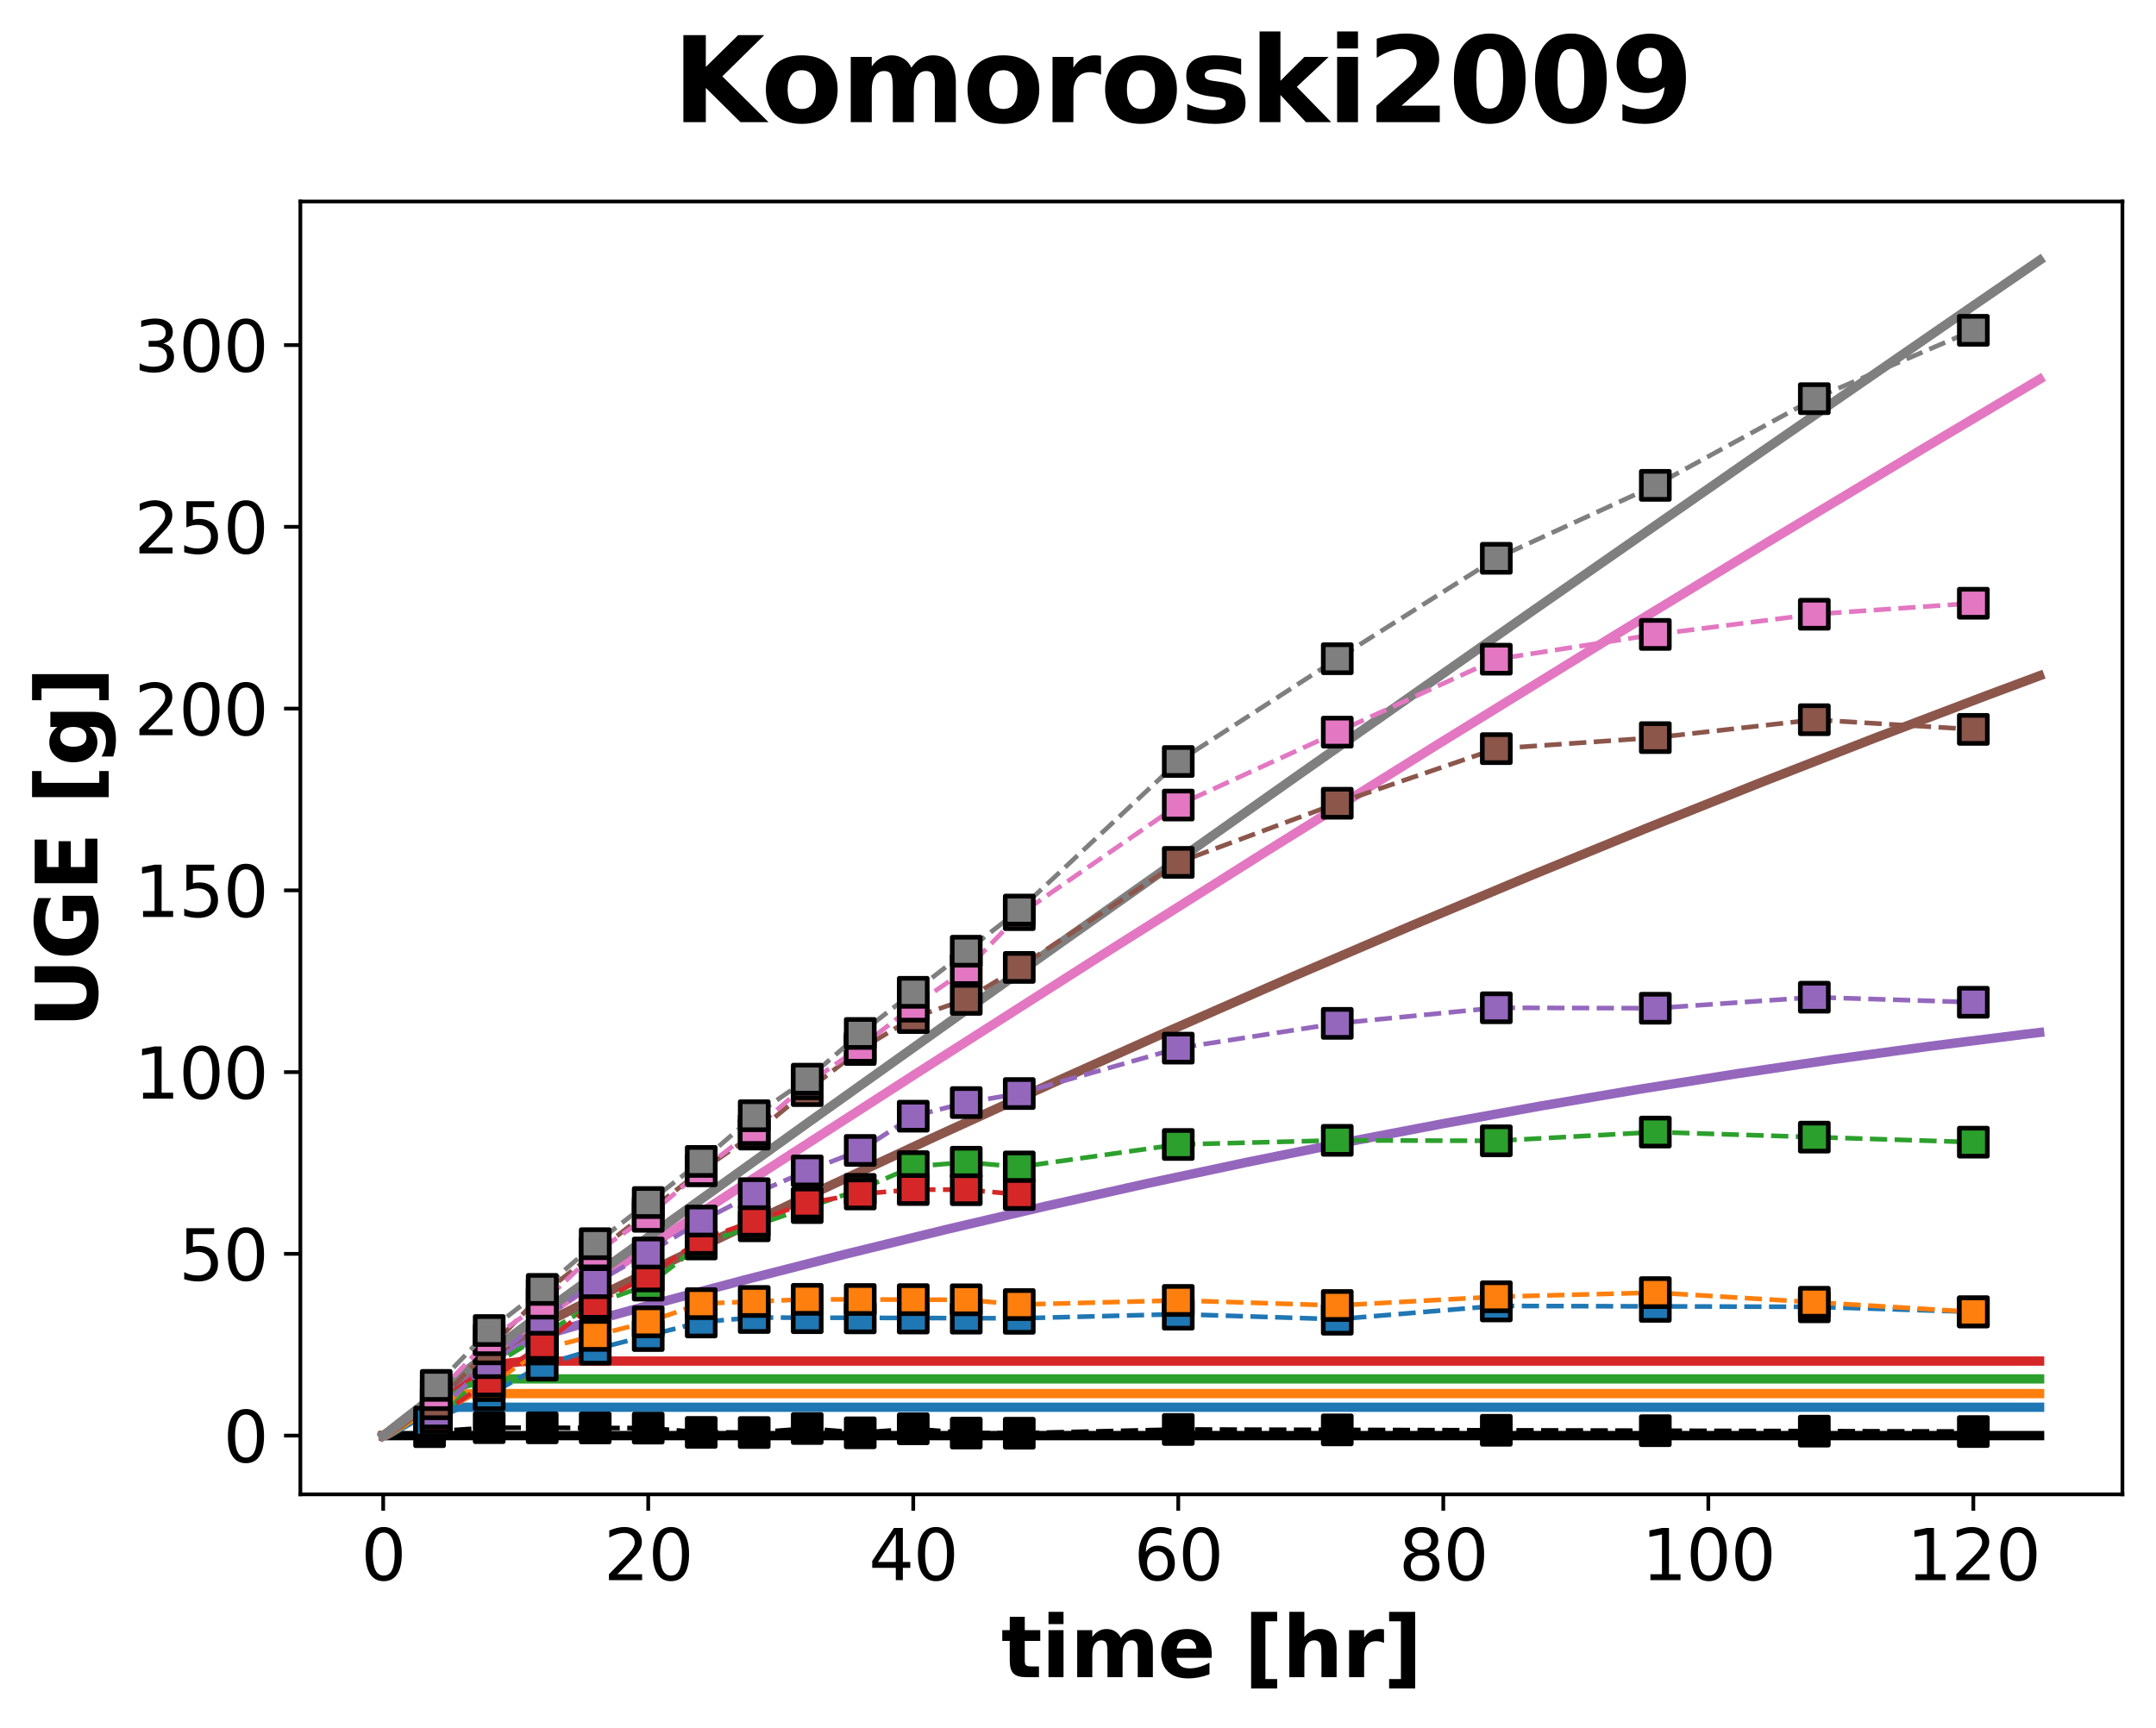 <?xml version="1.0" encoding="utf-8" standalone="no"?>
<!DOCTYPE svg PUBLIC "-//W3C//DTD SVG 1.1//EN"
  "http://www.w3.org/Graphics/SVG/1.1/DTD/svg11.dtd">
<svg xmlns:xlink="http://www.w3.org/1999/xlink" width="462.192pt" height="370.538pt" viewBox="0 0 462.192 370.538" xmlns="http://www.w3.org/2000/svg" version="1.1">
 <defs>
  <style type="text/css">*{stroke-linejoin: round; stroke-linecap: butt}</style>
 </defs>
 <g id="figure_1">
  <g id="patch_1">
   <path d="M 0 370.538 
L 462.192 370.538 
L 462.192 0 
L 0 0 
z
" style="fill: #ffffff"/>
  </g>
  <g id="axes_1">
   <g id="patch_2">
    <path d="M 64.392 320.4 
L 454.993 320.4 
L 454.993 43.2 
L 64.392 43.2 
z
" style="fill: #ffffff"/>
   </g>
   <g id="matplotlib.axis_1">
    <g id="xtick_1">
     <g id="line2d_1">
      <defs>
       <path id="m29e909ff46" d="M 0 0 
L 0 3.5 
" style="stroke: #000000; stroke-width: 0.8"/>
      </defs>
      <g>
       <use xlink:href="#m29e909ff46" x="82.147" y="320.4" style="stroke: #000000; stroke-width: 0.8"/>
      </g>
     </g>
     <g id="text_1">
      <!-- 0 -->
      <g transform="translate(77.375 338.798) scale(0.15 -0.15)">
       <defs>
        <path id="DejaVuSans-30" d="M 2034 4250 
Q 1547 4250 1301 3770 
Q 1056 3291 1056 2328 
Q 1056 1369 1301 889 
Q 1547 409 2034 409 
Q 2525 409 2770 889 
Q 3016 1369 3016 2328 
Q 3016 3291 2770 3770 
Q 2525 4250 2034 4250 
z
M 2034 4750 
Q 2819 4750 3233 4129 
Q 3647 3509 3647 2328 
Q 3647 1150 3233 529 
Q 2819 -91 2034 -91 
Q 1250 -91 836 529 
Q 422 1150 422 2328 
Q 422 3509 836 4129 
Q 1250 4750 2034 4750 
z
" transform="scale(0.016)"/>
       </defs>
       <use xlink:href="#DejaVuSans-30"/>
      </g>
     </g>
    </g>
    <g id="xtick_2">
     <g id="line2d_2">
      <g>
       <use xlink:href="#m29e909ff46" x="138.962" y="320.4" style="stroke: #000000; stroke-width: 0.8"/>
      </g>
     </g>
     <g id="text_2">
      <!-- 20 -->
      <g transform="translate(129.418 338.798) scale(0.15 -0.15)">
       <defs>
        <path id="DejaVuSans-32" d="M 1228 531 
L 3431 531 
L 3431 0 
L 469 0 
L 469 531 
Q 828 903 1448 1529 
Q 2069 2156 2228 2338 
Q 2531 2678 2651 2914 
Q 2772 3150 2772 3378 
Q 2772 3750 2511 3984 
Q 2250 4219 1831 4219 
Q 1534 4219 1204 4116 
Q 875 4013 500 3803 
L 500 4441 
Q 881 4594 1212 4672 
Q 1544 4750 1819 4750 
Q 2544 4750 2975 4387 
Q 3406 4025 3406 3419 
Q 3406 3131 3298 2873 
Q 3191 2616 2906 2266 
Q 2828 2175 2409 1742 
Q 1991 1309 1228 531 
z
" transform="scale(0.016)"/>
       </defs>
       <use xlink:href="#DejaVuSans-32"/>
       <use xlink:href="#DejaVuSans-30" x="63.623"/>
      </g>
     </g>
    </g>
    <g id="xtick_3">
     <g id="line2d_3">
      <g>
       <use xlink:href="#m29e909ff46" x="195.776" y="320.4" style="stroke: #000000; stroke-width: 0.8"/>
      </g>
     </g>
     <g id="text_3">
      <!-- 40 -->
      <g transform="translate(186.232 338.798) scale(0.15 -0.15)">
       <defs>
        <path id="DejaVuSans-34" d="M 2419 4116 
L 825 1625 
L 2419 1625 
L 2419 4116 
z
M 2253 4666 
L 3047 4666 
L 3047 1625 
L 3713 1625 
L 3713 1100 
L 3047 1100 
L 3047 0 
L 2419 0 
L 2419 1100 
L 313 1100 
L 313 1709 
L 2253 4666 
z
" transform="scale(0.016)"/>
       </defs>
       <use xlink:href="#DejaVuSans-34"/>
       <use xlink:href="#DejaVuSans-30" x="63.623"/>
      </g>
     </g>
    </g>
    <g id="xtick_4">
     <g id="line2d_4">
      <g>
       <use xlink:href="#m29e909ff46" x="252.591" y="320.4" style="stroke: #000000; stroke-width: 0.8"/>
      </g>
     </g>
     <g id="text_4">
      <!-- 60 -->
      <g transform="translate(243.047 338.798) scale(0.15 -0.15)">
       <defs>
        <path id="DejaVuSans-36" d="M 2113 2584 
Q 1688 2584 1439 2293 
Q 1191 2003 1191 1497 
Q 1191 994 1439 701 
Q 1688 409 2113 409 
Q 2538 409 2786 701 
Q 3034 994 3034 1497 
Q 3034 2003 2786 2293 
Q 2538 2584 2113 2584 
z
M 3366 4563 
L 3366 3988 
Q 3128 4100 2886 4159 
Q 2644 4219 2406 4219 
Q 1781 4219 1451 3797 
Q 1122 3375 1075 2522 
Q 1259 2794 1537 2939 
Q 1816 3084 2150 3084 
Q 2853 3084 3261 2657 
Q 3669 2231 3669 1497 
Q 3669 778 3244 343 
Q 2819 -91 2113 -91 
Q 1303 -91 875 529 
Q 447 1150 447 2328 
Q 447 3434 972 4092 
Q 1497 4750 2381 4750 
Q 2619 4750 2861 4703 
Q 3103 4656 3366 4563 
z
" transform="scale(0.016)"/>
       </defs>
       <use xlink:href="#DejaVuSans-36"/>
       <use xlink:href="#DejaVuSans-30" x="63.623"/>
      </g>
     </g>
    </g>
    <g id="xtick_5">
     <g id="line2d_5">
      <g>
       <use xlink:href="#m29e909ff46" x="309.405" y="320.4" style="stroke: #000000; stroke-width: 0.8"/>
      </g>
     </g>
     <g id="text_5">
      <!-- 80 -->
      <g transform="translate(299.861 338.798) scale(0.15 -0.15)">
       <defs>
        <path id="DejaVuSans-38" d="M 2034 2216 
Q 1584 2216 1326 1975 
Q 1069 1734 1069 1313 
Q 1069 891 1326 650 
Q 1584 409 2034 409 
Q 2484 409 2743 651 
Q 3003 894 3003 1313 
Q 3003 1734 2745 1975 
Q 2488 2216 2034 2216 
z
M 1403 2484 
Q 997 2584 770 2862 
Q 544 3141 544 3541 
Q 544 4100 942 4425 
Q 1341 4750 2034 4750 
Q 2731 4750 3128 4425 
Q 3525 4100 3525 3541 
Q 3525 3141 3298 2862 
Q 3072 2584 2669 2484 
Q 3125 2378 3379 2068 
Q 3634 1759 3634 1313 
Q 3634 634 3220 271 
Q 2806 -91 2034 -91 
Q 1263 -91 848 271 
Q 434 634 434 1313 
Q 434 1759 690 2068 
Q 947 2378 1403 2484 
z
M 1172 3481 
Q 1172 3119 1398 2916 
Q 1625 2713 2034 2713 
Q 2441 2713 2670 2916 
Q 2900 3119 2900 3481 
Q 2900 3844 2670 4047 
Q 2441 4250 2034 4250 
Q 1625 4250 1398 4047 
Q 1172 3844 1172 3481 
z
" transform="scale(0.016)"/>
       </defs>
       <use xlink:href="#DejaVuSans-38"/>
       <use xlink:href="#DejaVuSans-30" x="63.623"/>
      </g>
     </g>
    </g>
    <g id="xtick_6">
     <g id="line2d_6">
      <g>
       <use xlink:href="#m29e909ff46" x="366.22" y="320.4" style="stroke: #000000; stroke-width: 0.8"/>
      </g>
     </g>
     <g id="text_6">
      <!-- 100 -->
      <g transform="translate(351.904 338.798) scale(0.15 -0.15)">
       <defs>
        <path id="DejaVuSans-31" d="M 794 531 
L 1825 531 
L 1825 4091 
L 703 3866 
L 703 4441 
L 1819 4666 
L 2450 4666 
L 2450 531 
L 3481 531 
L 3481 0 
L 794 0 
L 794 531 
z
" transform="scale(0.016)"/>
       </defs>
       <use xlink:href="#DejaVuSans-31"/>
       <use xlink:href="#DejaVuSans-30" x="63.623"/>
       <use xlink:href="#DejaVuSans-30" x="127.246"/>
      </g>
     </g>
    </g>
    <g id="xtick_7">
     <g id="line2d_7">
      <g>
       <use xlink:href="#m29e909ff46" x="423.034" y="320.4" style="stroke: #000000; stroke-width: 0.8"/>
      </g>
     </g>
     <g id="text_7">
      <!-- 120 -->
      <g transform="translate(408.719 338.798) scale(0.15 -0.15)">
       <use xlink:href="#DejaVuSans-31"/>
       <use xlink:href="#DejaVuSans-32" x="63.623"/>
       <use xlink:href="#DejaVuSans-30" x="127.246"/>
      </g>
     </g>
    </g>
    <g id="text_8">
     <!-- time [hr] -->
     <g transform="translate(214.618 359.594) scale(0.18 -0.18)">
      <defs>
       <path id="DejaVuSans-Bold-74" d="M 1759 4494 
L 1759 3500 
L 2913 3500 
L 2913 2700 
L 1759 2700 
L 1759 1216 
Q 1759 972 1856 886 
Q 1953 800 2241 800 
L 2816 800 
L 2816 0 
L 1856 0 
Q 1194 0 917 276 
Q 641 553 641 1216 
L 641 2700 
L 84 2700 
L 84 3500 
L 641 3500 
L 641 4494 
L 1759 4494 
z
" transform="scale(0.016)"/>
       <path id="DejaVuSans-Bold-69" d="M 538 3500 
L 1656 3500 
L 1656 0 
L 538 0 
L 538 3500 
z
M 538 4863 
L 1656 4863 
L 1656 3950 
L 538 3950 
L 538 4863 
z
" transform="scale(0.016)"/>
       <path id="DejaVuSans-Bold-6d" d="M 3781 2919 
Q 3994 3244 4286 3414 
Q 4578 3584 4928 3584 
Q 5531 3584 5847 3212 
Q 6163 2841 6163 2131 
L 6163 0 
L 5038 0 
L 5038 1825 
Q 5041 1866 5042 1909 
Q 5044 1953 5044 2034 
Q 5044 2406 4934 2573 
Q 4825 2741 4581 2741 
Q 4263 2741 4089 2478 
Q 3916 2216 3909 1719 
L 3909 0 
L 2784 0 
L 2784 1825 
Q 2784 2406 2684 2573 
Q 2584 2741 2328 2741 
Q 2006 2741 1831 2477 
Q 1656 2213 1656 1722 
L 1656 0 
L 531 0 
L 531 3500 
L 1656 3500 
L 1656 2988 
Q 1863 3284 2130 3434 
Q 2397 3584 2719 3584 
Q 3081 3584 3359 3409 
Q 3638 3234 3781 2919 
z
" transform="scale(0.016)"/>
       <path id="DejaVuSans-Bold-65" d="M 4031 1759 
L 4031 1441 
L 1416 1441 
Q 1456 1047 1700 850 
Q 1944 653 2381 653 
Q 2734 653 3104 758 
Q 3475 863 3866 1075 
L 3866 213 
Q 3469 63 3072 -14 
Q 2675 -91 2278 -91 
Q 1328 -91 801 392 
Q 275 875 275 1747 
Q 275 2603 792 3093 
Q 1309 3584 2216 3584 
Q 3041 3584 3536 3087 
Q 4031 2591 4031 1759 
z
M 2881 2131 
Q 2881 2450 2695 2645 
Q 2509 2841 2209 2841 
Q 1884 2841 1681 2658 
Q 1478 2475 1428 2131 
L 2881 2131 
z
" transform="scale(0.016)"/>
       <path id="DejaVuSans-Bold-20" transform="scale(0.016)"/>
       <path id="DejaVuSans-Bold-5b" d="M 550 4863 
L 2491 4863 
L 2491 4159 
L 1613 4159 
L 1613 -141 
L 2491 -141 
L 2491 -844 
L 550 -844 
L 550 4863 
z
" transform="scale(0.016)"/>
       <path id="DejaVuSans-Bold-68" d="M 4056 2131 
L 4056 0 
L 2931 0 
L 2931 347 
L 2931 1625 
Q 2931 2084 2911 2256 
Q 2891 2428 2841 2509 
Q 2775 2619 2662 2680 
Q 2550 2741 2406 2741 
Q 2056 2741 1856 2470 
Q 1656 2200 1656 1722 
L 1656 0 
L 538 0 
L 538 4863 
L 1656 4863 
L 1656 2988 
Q 1909 3294 2193 3439 
Q 2478 3584 2822 3584 
Q 3428 3584 3742 3212 
Q 4056 2841 4056 2131 
z
" transform="scale(0.016)"/>
       <path id="DejaVuSans-Bold-72" d="M 3138 2547 
Q 2991 2616 2845 2648 
Q 2700 2681 2553 2681 
Q 2122 2681 1889 2404 
Q 1656 2128 1656 1613 
L 1656 0 
L 538 0 
L 538 3500 
L 1656 3500 
L 1656 2925 
Q 1872 3269 2151 3426 
Q 2431 3584 2822 3584 
Q 2878 3584 2943 3579 
Q 3009 3575 3134 3559 
L 3138 2547 
z
" transform="scale(0.016)"/>
       <path id="DejaVuSans-Bold-5d" d="M 2375 -844 
L 434 -844 
L 434 -141 
L 1313 -141 
L 1313 4159 
L 434 4159 
L 434 4863 
L 2375 4863 
L 2375 -844 
z
" transform="scale(0.016)"/>
      </defs>
      <use xlink:href="#DejaVuSans-Bold-74"/>
      <use xlink:href="#DejaVuSans-Bold-69" x="47.803"/>
      <use xlink:href="#DejaVuSans-Bold-6d" x="82.08"/>
      <use xlink:href="#DejaVuSans-Bold-65" x="186.279"/>
      <use xlink:href="#DejaVuSans-Bold-20" x="254.102"/>
      <use xlink:href="#DejaVuSans-Bold-5b" x="288.916"/>
      <use xlink:href="#DejaVuSans-Bold-68" x="334.619"/>
      <use xlink:href="#DejaVuSans-Bold-72" x="405.811"/>
      <use xlink:href="#DejaVuSans-Bold-5d" x="455.127"/>
     </g>
    </g>
   </g>
   <g id="matplotlib.axis_2">
    <g id="ytick_1">
     <g id="line2d_8">
      <defs>
       <path id="m63f36a6913" d="M 0 0 
L -3.5 0 
" style="stroke: #000000; stroke-width: 0.8"/>
      </defs>
      <g>
       <use xlink:href="#m63f36a6913" x="64.392" y="307.8" style="stroke: #000000; stroke-width: 0.8"/>
      </g>
     </g>
     <g id="text_9">
      <!-- 0 -->
      <g transform="translate(47.849 313.499) scale(0.15 -0.15)">
       <use xlink:href="#DejaVuSans-30"/>
      </g>
     </g>
    </g>
    <g id="ytick_2">
     <g id="line2d_9">
      <g>
       <use xlink:href="#m63f36a6913" x="64.392" y="268.832" style="stroke: #000000; stroke-width: 0.8"/>
      </g>
     </g>
     <g id="text_10">
      <!-- 50 -->
      <g transform="translate(38.305 274.531) scale(0.15 -0.15)">
       <defs>
        <path id="DejaVuSans-35" d="M 691 4666 
L 3169 4666 
L 3169 4134 
L 1269 4134 
L 1269 2991 
Q 1406 3038 1543 3061 
Q 1681 3084 1819 3084 
Q 2600 3084 3056 2656 
Q 3513 2228 3513 1497 
Q 3513 744 3044 326 
Q 2575 -91 1722 -91 
Q 1428 -91 1123 -41 
Q 819 9 494 109 
L 494 744 
Q 775 591 1075 516 
Q 1375 441 1709 441 
Q 2250 441 2565 725 
Q 2881 1009 2881 1497 
Q 2881 1984 2565 2268 
Q 2250 2553 1709 2553 
Q 1456 2553 1204 2497 
Q 953 2441 691 2322 
L 691 4666 
z
" transform="scale(0.016)"/>
       </defs>
       <use xlink:href="#DejaVuSans-35"/>
       <use xlink:href="#DejaVuSans-30" x="63.623"/>
      </g>
     </g>
    </g>
    <g id="ytick_3">
     <g id="line2d_10">
      <g>
       <use xlink:href="#m63f36a6913" x="64.392" y="229.864" style="stroke: #000000; stroke-width: 0.8"/>
      </g>
     </g>
     <g id="text_11">
      <!-- 100 -->
      <g transform="translate(28.761 235.563) scale(0.15 -0.15)">
       <use xlink:href="#DejaVuSans-31"/>
       <use xlink:href="#DejaVuSans-30" x="63.623"/>
       <use xlink:href="#DejaVuSans-30" x="127.246"/>
      </g>
     </g>
    </g>
    <g id="ytick_4">
     <g id="line2d_11">
      <g>
       <use xlink:href="#m63f36a6913" x="64.392" y="190.896" style="stroke: #000000; stroke-width: 0.8"/>
      </g>
     </g>
     <g id="text_12">
      <!-- 150 -->
      <g transform="translate(28.761 196.594) scale(0.15 -0.15)">
       <use xlink:href="#DejaVuSans-31"/>
       <use xlink:href="#DejaVuSans-35" x="63.623"/>
       <use xlink:href="#DejaVuSans-30" x="127.246"/>
      </g>
     </g>
    </g>
    <g id="ytick_5">
     <g id="line2d_12">
      <g>
       <use xlink:href="#m63f36a6913" x="64.392" y="151.927" style="stroke: #000000; stroke-width: 0.8"/>
      </g>
     </g>
     <g id="text_13">
      <!-- 200 -->
      <g transform="translate(28.761 157.626) scale(0.15 -0.15)">
       <use xlink:href="#DejaVuSans-32"/>
       <use xlink:href="#DejaVuSans-30" x="63.623"/>
       <use xlink:href="#DejaVuSans-30" x="127.246"/>
      </g>
     </g>
    </g>
    <g id="ytick_6">
     <g id="line2d_13">
      <g>
       <use xlink:href="#m63f36a6913" x="64.392" y="112.959" style="stroke: #000000; stroke-width: 0.8"/>
      </g>
     </g>
     <g id="text_14">
      <!-- 250 -->
      <g transform="translate(28.761 118.658) scale(0.15 -0.15)">
       <use xlink:href="#DejaVuSans-32"/>
       <use xlink:href="#DejaVuSans-35" x="63.623"/>
       <use xlink:href="#DejaVuSans-30" x="127.246"/>
      </g>
     </g>
    </g>
    <g id="ytick_7">
     <g id="line2d_14">
      <g>
       <use xlink:href="#m63f36a6913" x="64.392" y="73.991" style="stroke: #000000; stroke-width: 0.8"/>
      </g>
     </g>
     <g id="text_15">
      <!-- 300 -->
      <g transform="translate(28.761 79.69) scale(0.15 -0.15)">
       <defs>
        <path id="DejaVuSans-33" d="M 2597 2516 
Q 3050 2419 3304 2112 
Q 3559 1806 3559 1356 
Q 3559 666 3084 287 
Q 2609 -91 1734 -91 
Q 1441 -91 1130 -33 
Q 819 25 488 141 
L 488 750 
Q 750 597 1062 519 
Q 1375 441 1716 441 
Q 2309 441 2620 675 
Q 2931 909 2931 1356 
Q 2931 1769 2642 2001 
Q 2353 2234 1838 2234 
L 1294 2234 
L 1294 2753 
L 1863 2753 
Q 2328 2753 2575 2939 
Q 2822 3125 2822 3475 
Q 2822 3834 2567 4026 
Q 2313 4219 1838 4219 
Q 1578 4219 1281 4162 
Q 984 4106 628 3988 
L 628 4550 
Q 988 4650 1302 4700 
Q 1616 4750 1894 4750 
Q 2613 4750 3031 4423 
Q 3450 4097 3450 3541 
Q 3450 3153 3228 2886 
Q 3006 2619 2597 2516 
z
" transform="scale(0.016)"/>
       </defs>
       <use xlink:href="#DejaVuSans-33"/>
       <use xlink:href="#DejaVuSans-30" x="63.623"/>
       <use xlink:href="#DejaVuSans-30" x="127.246"/>
      </g>
     </g>
    </g>
    <g id="text_16">
     <!-- UGE [g] -->
     <g transform="translate(20.877 220.445) rotate(-90) scale(0.18 -0.18)">
      <defs>
       <path id="DejaVuSans-Bold-55" d="M 588 4666 
L 1791 4666 
L 1791 1869 
Q 1791 1291 1980 1042 
Q 2169 794 2597 794 
Q 3028 794 3217 1042 
Q 3406 1291 3406 1869 
L 3406 4666 
L 4609 4666 
L 4609 1869 
Q 4609 878 4112 393 
Q 3616 -91 2597 -91 
Q 1581 -91 1084 393 
Q 588 878 588 1869 
L 588 4666 
z
" transform="scale(0.016)"/>
       <path id="DejaVuSans-Bold-47" d="M 4781 347 
Q 4331 128 3847 18 
Q 3363 -91 2847 -91 
Q 1681 -91 1000 561 
Q 319 1213 319 2328 
Q 319 3456 1012 4103 
Q 1706 4750 2913 4750 
Q 3378 4750 3804 4662 
Q 4231 4575 4609 4403 
L 4609 3438 
Q 4219 3659 3833 3768 
Q 3447 3878 3059 3878 
Q 2341 3878 1952 3476 
Q 1563 3075 1563 2328 
Q 1563 1588 1938 1184 
Q 2313 781 3003 781 
Q 3191 781 3352 804 
Q 3513 828 3641 878 
L 3641 1784 
L 2906 1784 
L 2906 2591 
L 4781 2591 
L 4781 347 
z
" transform="scale(0.016)"/>
       <path id="DejaVuSans-Bold-45" d="M 588 4666 
L 3834 4666 
L 3834 3756 
L 1791 3756 
L 1791 2888 
L 3713 2888 
L 3713 1978 
L 1791 1978 
L 1791 909 
L 3903 909 
L 3903 0 
L 588 0 
L 588 4666 
z
" transform="scale(0.016)"/>
       <path id="DejaVuSans-Bold-67" d="M 2919 594 
Q 2688 288 2409 144 
Q 2131 0 1766 0 
Q 1125 0 706 504 
Q 288 1009 288 1791 
Q 288 2575 706 3076 
Q 1125 3578 1766 3578 
Q 2131 3578 2409 3434 
Q 2688 3291 2919 2981 
L 2919 3500 
L 4044 3500 
L 4044 353 
Q 4044 -491 3511 -936 
Q 2978 -1381 1966 -1381 
Q 1638 -1381 1331 -1331 
Q 1025 -1281 716 -1178 
L 716 -306 
Q 1009 -475 1290 -558 
Q 1572 -641 1856 -641 
Q 2406 -641 2662 -400 
Q 2919 -159 2919 353 
L 2919 594 
z
M 2181 2772 
Q 1834 2772 1640 2515 
Q 1447 2259 1447 1791 
Q 1447 1309 1634 1061 
Q 1822 813 2181 813 
Q 2531 813 2725 1069 
Q 2919 1325 2919 1791 
Q 2919 2259 2725 2515 
Q 2531 2772 2181 2772 
z
" transform="scale(0.016)"/>
      </defs>
      <use xlink:href="#DejaVuSans-Bold-55"/>
      <use xlink:href="#DejaVuSans-Bold-47" x="81.201"/>
      <use xlink:href="#DejaVuSans-Bold-45" x="163.281"/>
      <use xlink:href="#DejaVuSans-Bold-20" x="231.592"/>
      <use xlink:href="#DejaVuSans-Bold-5b" x="266.406"/>
      <use xlink:href="#DejaVuSans-Bold-67" x="312.109"/>
      <use xlink:href="#DejaVuSans-Bold-5d" x="383.691"/>
     </g>
    </g>
   </g>
   <g id="line2d_15">
    <path d="M 82.147 307.8 
L 437.238 307.8 
L 437.238 307.8 
" clip-path="url(#p17aaff221f)" style="fill: none; stroke: #000000; stroke-width: 2; stroke-linecap: square"/>
   </g>
   <g id="line2d_16">
    <path d="M 82.147 307.8 
L 82.857 307.707 
L 84.278 306.893 
L 88.539 304.355 
L 91.024 303.152 
L 93.155 302.373 
L 94.93 301.942 
L 96.706 301.734 
L 99.902 301.716 
L 437.238 301.716 
L 437.238 301.716 
" clip-path="url(#p17aaff221f)" style="fill: none; stroke: #1f77b4; stroke-width: 2; stroke-linecap: square"/>
   </g>
   <g id="line2d_17">
    <path d="M 82.147 307.8 
L 82.502 307.784 
L 83.212 307.394 
L 91.734 301.787 
L 94.22 300.519 
L 96.351 299.671 
L 98.126 299.169 
L 99.902 298.877 
L 101.677 298.798 
L 437.238 298.798 
L 437.238 298.798 
" clip-path="url(#p17aaff221f)" style="fill: none; stroke: #ff7f0e; stroke-width: 2; stroke-linecap: square"/>
   </g>
   <g id="line2d_18">
    <path d="M 82.147 307.8 
L 82.502 307.749 
L 83.922 306.761 
L 91.024 301.621 
L 94.575 299.348 
L 97.061 297.987 
L 99.191 297.03 
L 101.322 296.309 
L 103.453 295.848 
L 105.583 295.65 
L 110.199 295.639 
L 437.238 295.639 
L 437.238 295.639 
" clip-path="url(#p17aaff221f)" style="fill: none; stroke: #2ca02c; stroke-width: 2; stroke-linecap: square"/>
   </g>
   <g id="line2d_19">
    <path d="M 82.147 307.8 
L 82.502 307.709 
L 84.633 306.113 
L 92.445 300.262 
L 96.351 297.584 
L 99.546 295.654 
L 102.032 294.391 
L 104.518 293.385 
L 106.648 292.741 
L 109.134 292.233 
L 111.62 291.948 
L 114.815 291.825 
L 156.716 291.824 
L 437.238 291.824 
L 437.238 291.824 
" clip-path="url(#p17aaff221f)" style="fill: none; stroke: #d62728; stroke-width: 2; stroke-linecap: square"/>
   </g>
   <g id="line2d_20">
    <path d="M 82.147 307.8 
L 82.502 307.66 
L 87.829 303.527 
L 95.996 297.325 
L 100.612 294.077 
L 104.163 291.838 
L 107.359 290.086 
L 110.554 288.595 
L 114.105 287.195 
L 118.721 285.643 
L 125.468 283.637 
L 138.607 280.001 
L 159.557 274.433 
L 181.217 268.902 
L 202.878 263.598 
L 224.538 258.525 
L 245.844 253.761 
L 267.149 249.224 
L 288.455 244.916 
L 309.405 240.905 
L 330.356 237.119 
L 351.306 233.559 
L 372.256 230.228 
L 392.852 227.178 
L 413.447 224.352 
L 434.042 221.75 
L 437.238 221.367 
L 437.238 221.367 
" clip-path="url(#p17aaff221f)" style="fill: none; stroke: #9467bd; stroke-width: 2; stroke-linecap: square"/>
   </g>
   <g id="line2d_21">
    <path d="M 82.147 307.8 
L 82.857 307.357 
L 99.191 294.743 
L 104.163 291.197 
L 108.424 288.423 
L 112.685 285.918 
L 118.011 283.063 
L 126.533 278.793 
L 145.353 269.672 
L 172.34 256.832 
L 198.972 244.406 
L 225.249 232.388 
L 251.17 220.774 
L 277.092 209.404 
L 302.659 198.435 
L 327.87 187.861 
L 352.726 177.675 
L 377.228 167.873 
L 401.729 158.31 
L 425.875 149.125 
L 437.238 144.886 
L 437.238 144.886 
" clip-path="url(#p17aaff221f)" style="fill: none; stroke: #8c564b; stroke-width: 2; stroke-linecap: square"/>
   </g>
   <g id="line2d_22">
    <path d="M 82.147 307.8 
L 82.857 307.323 
L 102.387 292.109 
L 109.134 287.157 
L 115.881 282.492 
L 126.888 275.197 
L 157.071 255.54 
L 196.131 230.347 
L 234.481 205.876 
L 271.766 182.347 
L 308.34 159.527 
L 344.204 137.411 
L 379.358 115.995 
L 413.802 95.27 
L 437.238 81.32 
L 437.238 81.32 
" clip-path="url(#p17aaff221f)" style="fill: none; stroke: #e377c2; stroke-width: 2; stroke-linecap: square"/>
   </g>
   <g id="line2d_23">
    <path d="M 82.147 307.8 
L 83.212 307.025 
L 104.873 290.079 
L 113.75 283.43 
L 127.599 273.394 
L 173.405 240.575 
L 226.669 202.669 
L 278.157 166.299 
L 327.87 131.451 
L 376.162 97.869 
L 423.034 65.542 
L 437.238 55.8 
L 437.238 55.8 
" clip-path="url(#p17aaff221f)" style="fill: none; stroke: #7f7f7f; stroke-width: 2; stroke-linecap: square"/>
   </g>
   <g id="line2d_24">
    <path d="M 92.09 306.96 
L 104.873 306.098 
L 116.236 306.13 
L 127.599 306.16 
L 138.962 306.191 
L 150.325 307.111 
L 161.687 307.142 
L 173.05 306.28 
L 184.413 307.201 
L 195.776 306.339 
L 207.139 307.259 
L 218.502 307.291 
L 252.591 306.487 
L 286.679 306.577 
L 320.768 306.664 
L 354.857 306.75 
L 388.946 306.842 
L 423.034 306.932 
" clip-path="url(#p17aaff221f)" style="fill: none; stroke-dasharray: 3.7,1.6; stroke-dashoffset: 0; stroke: #000000"/>
    <defs>
     <path id="m2a4b0b0a42" d="M -3 3 
L 3 3 
L 3 -3 
L -3 -3 
z
" style="stroke: #000000; stroke-linejoin: miter"/>
    </defs>
    <g clip-path="url(#p17aaff221f)">
     <use xlink:href="#m2a4b0b0a42" x="92.09" y="306.96" style="stroke: #000000; stroke-linejoin: miter"/>
     <use xlink:href="#m2a4b0b0a42" x="104.873" y="306.098" style="stroke: #000000; stroke-linejoin: miter"/>
     <use xlink:href="#m2a4b0b0a42" x="116.236" y="306.13" style="stroke: #000000; stroke-linejoin: miter"/>
     <use xlink:href="#m2a4b0b0a42" x="127.599" y="306.16" style="stroke: #000000; stroke-linejoin: miter"/>
     <use xlink:href="#m2a4b0b0a42" x="138.962" y="306.191" style="stroke: #000000; stroke-linejoin: miter"/>
     <use xlink:href="#m2a4b0b0a42" x="150.325" y="307.111" style="stroke: #000000; stroke-linejoin: miter"/>
     <use xlink:href="#m2a4b0b0a42" x="161.687" y="307.142" style="stroke: #000000; stroke-linejoin: miter"/>
     <use xlink:href="#m2a4b0b0a42" x="173.05" y="306.28" style="stroke: #000000; stroke-linejoin: miter"/>
     <use xlink:href="#m2a4b0b0a42" x="184.413" y="307.201" style="stroke: #000000; stroke-linejoin: miter"/>
     <use xlink:href="#m2a4b0b0a42" x="195.776" y="306.339" style="stroke: #000000; stroke-linejoin: miter"/>
     <use xlink:href="#m2a4b0b0a42" x="207.139" y="307.259" style="stroke: #000000; stroke-linejoin: miter"/>
     <use xlink:href="#m2a4b0b0a42" x="218.502" y="307.291" style="stroke: #000000; stroke-linejoin: miter"/>
     <use xlink:href="#m2a4b0b0a42" x="252.591" y="306.487" style="stroke: #000000; stroke-linejoin: miter"/>
     <use xlink:href="#m2a4b0b0a42" x="286.679" y="306.577" style="stroke: #000000; stroke-linejoin: miter"/>
     <use xlink:href="#m2a4b0b0a42" x="320.768" y="306.664" style="stroke: #000000; stroke-linejoin: miter"/>
     <use xlink:href="#m2a4b0b0a42" x="354.857" y="306.75" style="stroke: #000000; stroke-linejoin: miter"/>
     <use xlink:href="#m2a4b0b0a42" x="388.946" y="306.842" style="stroke: #000000; stroke-linejoin: miter"/>
     <use xlink:href="#m2a4b0b0a42" x="423.034" y="306.932" style="stroke: #000000; stroke-linejoin: miter"/>
    </g>
   </g>
   <g id="line2d_25">
    <path d="M 92.09 304.905 
L 104.873 299.039 
L 116.236 292.681 
L 127.599 289.271 
L 138.962 286.354 
L 150.325 283.437 
L 161.687 282.485 
L 173.05 282.518 
L 184.413 282.551 
L 195.776 282.585 
L 207.139 282.618 
L 218.502 282.651 
L 252.591 281.767 
L 286.679 282.848 
L 320.768 279.997 
L 354.857 280.093 
L 388.946 280.19 
L 423.034 281.273 
" clip-path="url(#p17aaff221f)" style="fill: none; stroke-dasharray: 3.7,1.6; stroke-dashoffset: 0; stroke: #1f77b4"/>
    <defs>
     <path id="m6f5f6e705f" d="M -3 3 
L 3 3 
L 3 -3 
L -3 -3 
z
" style="stroke: #000000; stroke-linejoin: miter"/>
    </defs>
    <g clip-path="url(#p17aaff221f)">
     <use xlink:href="#m6f5f6e705f" x="92.09" y="304.905" style="fill: #1f77b4; stroke: #000000; stroke-linejoin: miter"/>
     <use xlink:href="#m6f5f6e705f" x="104.873" y="299.039" style="fill: #1f77b4; stroke: #000000; stroke-linejoin: miter"/>
     <use xlink:href="#m6f5f6e705f" x="116.236" y="292.681" style="fill: #1f77b4; stroke: #000000; stroke-linejoin: miter"/>
     <use xlink:href="#m6f5f6e705f" x="127.599" y="289.271" style="fill: #1f77b4; stroke: #000000; stroke-linejoin: miter"/>
     <use xlink:href="#m6f5f6e705f" x="138.962" y="286.354" style="fill: #1f77b4; stroke: #000000; stroke-linejoin: miter"/>
     <use xlink:href="#m6f5f6e705f" x="150.325" y="283.437" style="fill: #1f77b4; stroke: #000000; stroke-linejoin: miter"/>
     <use xlink:href="#m6f5f6e705f" x="161.687" y="282.485" style="fill: #1f77b4; stroke: #000000; stroke-linejoin: miter"/>
     <use xlink:href="#m6f5f6e705f" x="173.05" y="282.518" style="fill: #1f77b4; stroke: #000000; stroke-linejoin: miter"/>
     <use xlink:href="#m6f5f6e705f" x="184.413" y="282.551" style="fill: #1f77b4; stroke: #000000; stroke-linejoin: miter"/>
     <use xlink:href="#m6f5f6e705f" x="195.776" y="282.585" style="fill: #1f77b4; stroke: #000000; stroke-linejoin: miter"/>
     <use xlink:href="#m6f5f6e705f" x="207.139" y="282.618" style="fill: #1f77b4; stroke: #000000; stroke-linejoin: miter"/>
     <use xlink:href="#m6f5f6e705f" x="218.502" y="282.651" style="fill: #1f77b4; stroke: #000000; stroke-linejoin: miter"/>
     <use xlink:href="#m6f5f6e705f" x="252.591" y="281.767" style="fill: #1f77b4; stroke: #000000; stroke-linejoin: miter"/>
     <use xlink:href="#m6f5f6e705f" x="286.679" y="282.848" style="fill: #1f77b4; stroke: #000000; stroke-linejoin: miter"/>
     <use xlink:href="#m6f5f6e705f" x="320.768" y="279.997" style="fill: #1f77b4; stroke: #000000; stroke-linejoin: miter"/>
     <use xlink:href="#m6f5f6e705f" x="354.857" y="280.093" style="fill: #1f77b4; stroke: #000000; stroke-linejoin: miter"/>
     <use xlink:href="#m6f5f6e705f" x="388.946" y="280.19" style="fill: #1f77b4; stroke: #000000; stroke-linejoin: miter"/>
     <use xlink:href="#m6f5f6e705f" x="423.034" y="281.273" style="fill: #1f77b4; stroke: #000000; stroke-linejoin: miter"/>
    </g>
   </g>
   <g id="line2d_26">
    <path d="M 93.51 303.43 
L 104.873 297.073 
L 116.236 289.238 
L 127.599 286.319 
L 138.962 283.404 
L 150.325 279.504 
L 161.687 279.044 
L 173.05 278.585 
L 184.413 278.616 
L 195.776 278.651 
L 207.139 278.684 
L 218.502 279.701 
L 252.591 278.815 
L 286.679 279.898 
L 320.768 278.028 
L 354.857 277.143 
L 388.946 279.207 
L 423.034 281.275 
" clip-path="url(#p17aaff221f)" style="fill: none; stroke-dasharray: 3.7,1.6; stroke-dashoffset: 0; stroke: #ff7f0e"/>
    <defs>
     <path id="mb4851aeb44" d="M -3 3 
L 3 3 
L 3 -3 
L -3 -3 
z
" style="stroke: #000000; stroke-linejoin: miter"/>
    </defs>
    <g clip-path="url(#p17aaff221f)">
     <use xlink:href="#mb4851aeb44" x="93.51" y="303.43" style="fill: #ff7f0e; stroke: #000000; stroke-linejoin: miter"/>
     <use xlink:href="#mb4851aeb44" x="104.873" y="297.073" style="fill: #ff7f0e; stroke: #000000; stroke-linejoin: miter"/>
     <use xlink:href="#mb4851aeb44" x="116.236" y="289.238" style="fill: #ff7f0e; stroke: #000000; stroke-linejoin: miter"/>
     <use xlink:href="#mb4851aeb44" x="127.599" y="286.319" style="fill: #ff7f0e; stroke: #000000; stroke-linejoin: miter"/>
     <use xlink:href="#mb4851aeb44" x="138.962" y="283.404" style="fill: #ff7f0e; stroke: #000000; stroke-linejoin: miter"/>
     <use xlink:href="#mb4851aeb44" x="150.325" y="279.504" style="fill: #ff7f0e; stroke: #000000; stroke-linejoin: miter"/>
     <use xlink:href="#mb4851aeb44" x="161.687" y="279.044" style="fill: #ff7f0e; stroke: #000000; stroke-linejoin: miter"/>
     <use xlink:href="#mb4851aeb44" x="173.05" y="278.585" style="fill: #ff7f0e; stroke: #000000; stroke-linejoin: miter"/>
     <use xlink:href="#mb4851aeb44" x="184.413" y="278.616" style="fill: #ff7f0e; stroke: #000000; stroke-linejoin: miter"/>
     <use xlink:href="#mb4851aeb44" x="195.776" y="278.651" style="fill: #ff7f0e; stroke: #000000; stroke-linejoin: miter"/>
     <use xlink:href="#mb4851aeb44" x="207.139" y="278.684" style="fill: #ff7f0e; stroke: #000000; stroke-linejoin: miter"/>
     <use xlink:href="#mb4851aeb44" x="218.502" y="279.701" style="fill: #ff7f0e; stroke: #000000; stroke-linejoin: miter"/>
     <use xlink:href="#mb4851aeb44" x="252.591" y="278.815" style="fill: #ff7f0e; stroke: #000000; stroke-linejoin: miter"/>
     <use xlink:href="#mb4851aeb44" x="286.679" y="279.898" style="fill: #ff7f0e; stroke: #000000; stroke-linejoin: miter"/>
     <use xlink:href="#mb4851aeb44" x="320.768" y="278.028" style="fill: #ff7f0e; stroke: #000000; stroke-linejoin: miter"/>
     <use xlink:href="#mb4851aeb44" x="354.857" y="277.143" style="fill: #ff7f0e; stroke: #000000; stroke-linejoin: miter"/>
     <use xlink:href="#mb4851aeb44" x="388.946" y="279.207" style="fill: #ff7f0e; stroke: #000000; stroke-linejoin: miter"/>
     <use xlink:href="#mb4851aeb44" x="423.034" y="281.275" style="fill: #ff7f0e; stroke: #000000; stroke-linejoin: miter"/>
    </g>
   </g>
   <g id="line2d_27">
    <path d="M 93.51 304.905 
L 104.873 293.139 
L 116.236 286.286 
L 127.599 279.435 
L 138.962 275.537 
L 150.325 266.719 
L 161.687 262.817 
L 173.05 258.916 
L 184.413 255.016 
L 195.776 250.133 
L 207.139 249.183 
L 218.502 250.198 
L 252.591 245.38 
L 286.679 244.496 
L 320.768 244.596 
L 354.857 242.723 
L 388.946 243.804 
L 423.034 244.887 
" clip-path="url(#p17aaff221f)" style="fill: none; stroke-dasharray: 3.7,1.6; stroke-dashoffset: 0; stroke: #2ca02c"/>
    <defs>
     <path id="md538e52615" d="M -3 3 
L 3 3 
L 3 -3 
L -3 -3 
z
" style="stroke: #000000; stroke-linejoin: miter"/>
    </defs>
    <g clip-path="url(#p17aaff221f)">
     <use xlink:href="#md538e52615" x="93.51" y="304.905" style="fill: #2ca02c; stroke: #000000; stroke-linejoin: miter"/>
     <use xlink:href="#md538e52615" x="104.873" y="293.139" style="fill: #2ca02c; stroke: #000000; stroke-linejoin: miter"/>
     <use xlink:href="#md538e52615" x="116.236" y="286.286" style="fill: #2ca02c; stroke: #000000; stroke-linejoin: miter"/>
     <use xlink:href="#md538e52615" x="127.599" y="279.435" style="fill: #2ca02c; stroke: #000000; stroke-linejoin: miter"/>
     <use xlink:href="#md538e52615" x="138.962" y="275.537" style="fill: #2ca02c; stroke: #000000; stroke-linejoin: miter"/>
     <use xlink:href="#md538e52615" x="150.325" y="266.719" style="fill: #2ca02c; stroke: #000000; stroke-linejoin: miter"/>
     <use xlink:href="#md538e52615" x="161.687" y="262.817" style="fill: #2ca02c; stroke: #000000; stroke-linejoin: miter"/>
     <use xlink:href="#md538e52615" x="173.05" y="258.916" style="fill: #2ca02c; stroke: #000000; stroke-linejoin: miter"/>
     <use xlink:href="#md538e52615" x="184.413" y="255.016" style="fill: #2ca02c; stroke: #000000; stroke-linejoin: miter"/>
     <use xlink:href="#md538e52615" x="195.776" y="250.133" style="fill: #2ca02c; stroke: #000000; stroke-linejoin: miter"/>
     <use xlink:href="#md538e52615" x="207.139" y="249.183" style="fill: #2ca02c; stroke: #000000; stroke-linejoin: miter"/>
     <use xlink:href="#md538e52615" x="218.502" y="250.198" style="fill: #2ca02c; stroke: #000000; stroke-linejoin: miter"/>
     <use xlink:href="#md538e52615" x="252.591" y="245.38" style="fill: #2ca02c; stroke: #000000; stroke-linejoin: miter"/>
     <use xlink:href="#md538e52615" x="286.679" y="244.496" style="fill: #2ca02c; stroke: #000000; stroke-linejoin: miter"/>
     <use xlink:href="#md538e52615" x="320.768" y="244.596" style="fill: #2ca02c; stroke: #000000; stroke-linejoin: miter"/>
     <use xlink:href="#md538e52615" x="354.857" y="242.723" style="fill: #2ca02c; stroke: #000000; stroke-linejoin: miter"/>
     <use xlink:href="#md538e52615" x="388.946" y="243.804" style="fill: #2ca02c; stroke: #000000; stroke-linejoin: miter"/>
     <use xlink:href="#md538e52615" x="423.034" y="244.887" style="fill: #2ca02c; stroke: #000000; stroke-linejoin: miter"/>
    </g>
   </g>
   <g id="line2d_28">
    <path d="M 93.51 303.922 
L 104.873 296.087 
L 116.236 288.255 
L 127.599 279.437 
L 138.962 273.57 
L 150.325 265.737 
L 161.687 261.835 
L 173.05 257.933 
L 184.413 255.997 
L 195.776 255.047 
L 207.139 255.082 
L 218.502 256.098 
" clip-path="url(#p17aaff221f)" style="fill: none; stroke-dasharray: 3.7,1.6; stroke-dashoffset: 0; stroke: #d62728"/>
    <defs>
     <path id="mbb0f573dae" d="M -3 3 
L 3 3 
L 3 -3 
L -3 -3 
z
" style="stroke: #000000; stroke-linejoin: miter"/>
    </defs>
    <g clip-path="url(#p17aaff221f)">
     <use xlink:href="#mbb0f573dae" x="93.51" y="303.922" style="fill: #d62728; stroke: #000000; stroke-linejoin: miter"/>
     <use xlink:href="#mbb0f573dae" x="104.873" y="296.087" style="fill: #d62728; stroke: #000000; stroke-linejoin: miter"/>
     <use xlink:href="#mbb0f573dae" x="116.236" y="288.255" style="fill: #d62728; stroke: #000000; stroke-linejoin: miter"/>
     <use xlink:href="#mbb0f573dae" x="127.599" y="279.437" style="fill: #d62728; stroke: #000000; stroke-linejoin: miter"/>
     <use xlink:href="#mbb0f573dae" x="138.962" y="273.57" style="fill: #d62728; stroke: #000000; stroke-linejoin: miter"/>
     <use xlink:href="#mbb0f573dae" x="150.325" y="265.737" style="fill: #d62728; stroke: #000000; stroke-linejoin: miter"/>
     <use xlink:href="#mbb0f573dae" x="161.687" y="261.835" style="fill: #d62728; stroke: #000000; stroke-linejoin: miter"/>
     <use xlink:href="#mbb0f573dae" x="173.05" y="257.933" style="fill: #d62728; stroke: #000000; stroke-linejoin: miter"/>
     <use xlink:href="#mbb0f573dae" x="184.413" y="255.997" style="fill: #d62728; stroke: #000000; stroke-linejoin: miter"/>
     <use xlink:href="#mbb0f573dae" x="195.776" y="255.047" style="fill: #d62728; stroke: #000000; stroke-linejoin: miter"/>
     <use xlink:href="#mbb0f573dae" x="207.139" y="255.082" style="fill: #d62728; stroke: #000000; stroke-linejoin: miter"/>
     <use xlink:href="#mbb0f573dae" x="218.502" y="256.098" style="fill: #d62728; stroke: #000000; stroke-linejoin: miter"/>
    </g>
   </g>
   <g id="line2d_29">
    <path d="M 93.51 302.94 
L 104.873 292.157 
L 116.236 282.848 
L 127.599 275.01 
L 138.962 268.651 
L 150.325 261.802 
L 161.687 255.933 
L 173.05 251.049 
L 184.413 246.656 
L 195.776 239.316 
L 207.139 236.397 
L 218.502 234.462 
L 252.591 224.726 
L 286.679 219.417 
L 320.768 216.075 
L 354.857 216.17 
L 388.946 213.809 
L 423.034 214.891 
" clip-path="url(#p17aaff221f)" style="fill: none; stroke-dasharray: 3.7,1.6; stroke-dashoffset: 0; stroke: #9467bd"/>
    <defs>
     <path id="m8796861a2f" d="M -3 3 
L 3 3 
L 3 -3 
L -3 -3 
z
" style="stroke: #000000; stroke-linejoin: miter"/>
    </defs>
    <g clip-path="url(#p17aaff221f)">
     <use xlink:href="#m8796861a2f" x="93.51" y="302.94" style="fill: #9467bd; stroke: #000000; stroke-linejoin: miter"/>
     <use xlink:href="#m8796861a2f" x="104.873" y="292.157" style="fill: #9467bd; stroke: #000000; stroke-linejoin: miter"/>
     <use xlink:href="#m8796861a2f" x="116.236" y="282.848" style="fill: #9467bd; stroke: #000000; stroke-linejoin: miter"/>
     <use xlink:href="#m8796861a2f" x="127.599" y="275.01" style="fill: #9467bd; stroke: #000000; stroke-linejoin: miter"/>
     <use xlink:href="#m8796861a2f" x="138.962" y="268.651" style="fill: #9467bd; stroke: #000000; stroke-linejoin: miter"/>
     <use xlink:href="#m8796861a2f" x="150.325" y="261.802" style="fill: #9467bd; stroke: #000000; stroke-linejoin: miter"/>
     <use xlink:href="#m8796861a2f" x="161.687" y="255.933" style="fill: #9467bd; stroke: #000000; stroke-linejoin: miter"/>
     <use xlink:href="#m8796861a2f" x="173.05" y="251.049" style="fill: #9467bd; stroke: #000000; stroke-linejoin: miter"/>
     <use xlink:href="#m8796861a2f" x="184.413" y="246.656" style="fill: #9467bd; stroke: #000000; stroke-linejoin: miter"/>
     <use xlink:href="#m8796861a2f" x="195.776" y="239.316" style="fill: #9467bd; stroke: #000000; stroke-linejoin: miter"/>
     <use xlink:href="#m8796861a2f" x="207.139" y="236.397" style="fill: #9467bd; stroke: #000000; stroke-linejoin: miter"/>
     <use xlink:href="#m8796861a2f" x="218.502" y="234.462" style="fill: #9467bd; stroke: #000000; stroke-linejoin: miter"/>
     <use xlink:href="#m8796861a2f" x="252.591" y="224.726" style="fill: #9467bd; stroke: #000000; stroke-linejoin: miter"/>
     <use xlink:href="#m8796861a2f" x="286.679" y="219.417" style="fill: #9467bd; stroke: #000000; stroke-linejoin: miter"/>
     <use xlink:href="#m8796861a2f" x="320.768" y="216.075" style="fill: #9467bd; stroke: #000000; stroke-linejoin: miter"/>
     <use xlink:href="#m8796861a2f" x="354.857" y="216.17" style="fill: #9467bd; stroke: #000000; stroke-linejoin: miter"/>
     <use xlink:href="#m8796861a2f" x="388.946" y="213.809" style="fill: #9467bd; stroke: #000000; stroke-linejoin: miter"/>
     <use xlink:href="#m8796861a2f" x="423.034" y="214.891" style="fill: #9467bd; stroke: #000000; stroke-linejoin: miter"/>
    </g>
   </g>
   <g id="line2d_30">
    <path d="M 93.51 300.971 
L 104.873 289.203 
L 116.236 277.437 
L 127.599 268.62 
L 138.962 259.8 
L 150.325 250.982 
L 161.687 243.148 
L 173.05 233.839 
L 184.413 225.021 
L 195.776 218.17 
L 207.139 214.27 
L 218.502 207.418 
L 252.591 184.901 
L 286.679 172.215 
L 320.768 160.513 
L 354.857 158.149 
L 388.946 154.312 
L 423.034 156.38 
" clip-path="url(#p17aaff221f)" style="fill: none; stroke-dasharray: 3.7,1.6; stroke-dashoffset: 0; stroke: #8c564b"/>
    <defs>
     <path id="m959bd60223" d="M -3 3 
L 3 3 
L 3 -3 
L -3 -3 
z
" style="stroke: #000000; stroke-linejoin: miter"/>
    </defs>
    <g clip-path="url(#p17aaff221f)">
     <use xlink:href="#m959bd60223" x="93.51" y="300.971" style="fill: #8c564b; stroke: #000000; stroke-linejoin: miter"/>
     <use xlink:href="#m959bd60223" x="104.873" y="289.203" style="fill: #8c564b; stroke: #000000; stroke-linejoin: miter"/>
     <use xlink:href="#m959bd60223" x="116.236" y="277.437" style="fill: #8c564b; stroke: #000000; stroke-linejoin: miter"/>
     <use xlink:href="#m959bd60223" x="127.599" y="268.62" style="fill: #8c564b; stroke: #000000; stroke-linejoin: miter"/>
     <use xlink:href="#m959bd60223" x="138.962" y="259.8" style="fill: #8c564b; stroke: #000000; stroke-linejoin: miter"/>
     <use xlink:href="#m959bd60223" x="150.325" y="250.982" style="fill: #8c564b; stroke: #000000; stroke-linejoin: miter"/>
     <use xlink:href="#m959bd60223" x="161.687" y="243.148" style="fill: #8c564b; stroke: #000000; stroke-linejoin: miter"/>
     <use xlink:href="#m959bd60223" x="173.05" y="233.839" style="fill: #8c564b; stroke: #000000; stroke-linejoin: miter"/>
     <use xlink:href="#m959bd60223" x="184.413" y="225.021" style="fill: #8c564b; stroke: #000000; stroke-linejoin: miter"/>
     <use xlink:href="#m959bd60223" x="195.776" y="218.17" style="fill: #8c564b; stroke: #000000; stroke-linejoin: miter"/>
     <use xlink:href="#m959bd60223" x="207.139" y="214.27" style="fill: #8c564b; stroke: #000000; stroke-linejoin: miter"/>
     <use xlink:href="#m959bd60223" x="218.502" y="207.418" style="fill: #8c564b; stroke: #000000; stroke-linejoin: miter"/>
     <use xlink:href="#m959bd60223" x="252.591" y="184.901" style="fill: #8c564b; stroke: #000000; stroke-linejoin: miter"/>
     <use xlink:href="#m959bd60223" x="286.679" y="172.215" style="fill: #8c564b; stroke: #000000; stroke-linejoin: miter"/>
     <use xlink:href="#m959bd60223" x="320.768" y="160.513" style="fill: #8c564b; stroke: #000000; stroke-linejoin: miter"/>
     <use xlink:href="#m959bd60223" x="354.857" y="158.149" style="fill: #8c564b; stroke: #000000; stroke-linejoin: miter"/>
     <use xlink:href="#m959bd60223" x="388.946" y="154.312" style="fill: #8c564b; stroke: #000000; stroke-linejoin: miter"/>
     <use xlink:href="#m959bd60223" x="423.034" y="156.38" style="fill: #8c564b; stroke: #000000; stroke-linejoin: miter"/>
    </g>
   </g>
   <g id="line2d_31">
    <path d="M 93.51 299.006 
L 104.873 287.237 
L 116.236 279.404 
L 127.599 268.618 
L 138.962 260.784 
L 150.325 250.984 
L 161.687 242.165 
L 173.05 232.364 
L 184.413 224.526 
L 195.776 215.712 
L 207.139 207.878 
L 218.502 196.111 
L 252.591 172.607 
L 286.679 156.972 
L 320.768 141.336 
L 354.857 136.024 
L 388.946 131.695 
L 423.034 129.336 
" clip-path="url(#p17aaff221f)" style="fill: none; stroke-dasharray: 3.7,1.6; stroke-dashoffset: 0; stroke: #e377c2"/>
    <defs>
     <path id="m373d1f794c" d="M -3 3 
L 3 3 
L 3 -3 
L -3 -3 
z
" style="stroke: #000000; stroke-linejoin: miter"/>
    </defs>
    <g clip-path="url(#p17aaff221f)">
     <use xlink:href="#m373d1f794c" x="93.51" y="299.006" style="fill: #e377c2; stroke: #000000; stroke-linejoin: miter"/>
     <use xlink:href="#m373d1f794c" x="104.873" y="287.237" style="fill: #e377c2; stroke: #000000; stroke-linejoin: miter"/>
     <use xlink:href="#m373d1f794c" x="116.236" y="279.404" style="fill: #e377c2; stroke: #000000; stroke-linejoin: miter"/>
     <use xlink:href="#m373d1f794c" x="127.599" y="268.618" style="fill: #e377c2; stroke: #000000; stroke-linejoin: miter"/>
     <use xlink:href="#m373d1f794c" x="138.962" y="260.784" style="fill: #e377c2; stroke: #000000; stroke-linejoin: miter"/>
     <use xlink:href="#m373d1f794c" x="150.325" y="250.984" style="fill: #e377c2; stroke: #000000; stroke-linejoin: miter"/>
     <use xlink:href="#m373d1f794c" x="161.687" y="242.165" style="fill: #e377c2; stroke: #000000; stroke-linejoin: miter"/>
     <use xlink:href="#m373d1f794c" x="173.05" y="232.364" style="fill: #e377c2; stroke: #000000; stroke-linejoin: miter"/>
     <use xlink:href="#m373d1f794c" x="184.413" y="224.526" style="fill: #e377c2; stroke: #000000; stroke-linejoin: miter"/>
     <use xlink:href="#m373d1f794c" x="195.776" y="215.712" style="fill: #e377c2; stroke: #000000; stroke-linejoin: miter"/>
     <use xlink:href="#m373d1f794c" x="207.139" y="207.878" style="fill: #e377c2; stroke: #000000; stroke-linejoin: miter"/>
     <use xlink:href="#m373d1f794c" x="218.502" y="196.111" style="fill: #e377c2; stroke: #000000; stroke-linejoin: miter"/>
     <use xlink:href="#m373d1f794c" x="252.591" y="172.607" style="fill: #e377c2; stroke: #000000; stroke-linejoin: miter"/>
     <use xlink:href="#m373d1f794c" x="286.679" y="156.972" style="fill: #e377c2; stroke: #000000; stroke-linejoin: miter"/>
     <use xlink:href="#m373d1f794c" x="320.768" y="141.336" style="fill: #e377c2; stroke: #000000; stroke-linejoin: miter"/>
     <use xlink:href="#m373d1f794c" x="354.857" y="136.024" style="fill: #e377c2; stroke: #000000; stroke-linejoin: miter"/>
     <use xlink:href="#m373d1f794c" x="388.946" y="131.695" style="fill: #e377c2; stroke: #000000; stroke-linejoin: miter"/>
     <use xlink:href="#m373d1f794c" x="423.034" y="129.336" style="fill: #e377c2; stroke: #000000; stroke-linejoin: miter"/>
    </g>
   </g>
   <g id="line2d_32">
    <path d="M 93.51 297.038 
L 104.873 285.271 
L 116.236 276.452 
L 127.599 266.651 
L 138.962 257.831 
L 150.325 249.016 
L 161.687 239.214 
L 173.05 231.378 
L 184.413 221.575 
L 195.776 212.76 
L 207.139 203.942 
L 218.502 195.124 
L 252.591 163.264 
L 286.679 141.237 
L 320.768 119.701 
L 354.857 104.062 
L 388.946 85.474 
L 423.034 70.823 
" clip-path="url(#p17aaff221f)" style="fill: none; stroke-dasharray: 3.7,1.6; stroke-dashoffset: 0; stroke: #7f7f7f"/>
    <defs>
     <path id="m4102bc015b" d="M -3 3 
L 3 3 
L 3 -3 
L -3 -3 
z
" style="stroke: #000000; stroke-linejoin: miter"/>
    </defs>
    <g clip-path="url(#p17aaff221f)">
     <use xlink:href="#m4102bc015b" x="93.51" y="297.038" style="fill: #7f7f7f; stroke: #000000; stroke-linejoin: miter"/>
     <use xlink:href="#m4102bc015b" x="104.873" y="285.271" style="fill: #7f7f7f; stroke: #000000; stroke-linejoin: miter"/>
     <use xlink:href="#m4102bc015b" x="116.236" y="276.452" style="fill: #7f7f7f; stroke: #000000; stroke-linejoin: miter"/>
     <use xlink:href="#m4102bc015b" x="127.599" y="266.651" style="fill: #7f7f7f; stroke: #000000; stroke-linejoin: miter"/>
     <use xlink:href="#m4102bc015b" x="138.962" y="257.831" style="fill: #7f7f7f; stroke: #000000; stroke-linejoin: miter"/>
     <use xlink:href="#m4102bc015b" x="150.325" y="249.016" style="fill: #7f7f7f; stroke: #000000; stroke-linejoin: miter"/>
     <use xlink:href="#m4102bc015b" x="161.687" y="239.214" style="fill: #7f7f7f; stroke: #000000; stroke-linejoin: miter"/>
     <use xlink:href="#m4102bc015b" x="173.05" y="231.378" style="fill: #7f7f7f; stroke: #000000; stroke-linejoin: miter"/>
     <use xlink:href="#m4102bc015b" x="184.413" y="221.575" style="fill: #7f7f7f; stroke: #000000; stroke-linejoin: miter"/>
     <use xlink:href="#m4102bc015b" x="195.776" y="212.76" style="fill: #7f7f7f; stroke: #000000; stroke-linejoin: miter"/>
     <use xlink:href="#m4102bc015b" x="207.139" y="203.942" style="fill: #7f7f7f; stroke: #000000; stroke-linejoin: miter"/>
     <use xlink:href="#m4102bc015b" x="218.502" y="195.124" style="fill: #7f7f7f; stroke: #000000; stroke-linejoin: miter"/>
     <use xlink:href="#m4102bc015b" x="252.591" y="163.264" style="fill: #7f7f7f; stroke: #000000; stroke-linejoin: miter"/>
     <use xlink:href="#m4102bc015b" x="286.679" y="141.237" style="fill: #7f7f7f; stroke: #000000; stroke-linejoin: miter"/>
     <use xlink:href="#m4102bc015b" x="320.768" y="119.701" style="fill: #7f7f7f; stroke: #000000; stroke-linejoin: miter"/>
     <use xlink:href="#m4102bc015b" x="354.857" y="104.062" style="fill: #7f7f7f; stroke: #000000; stroke-linejoin: miter"/>
     <use xlink:href="#m4102bc015b" x="388.946" y="85.474" style="fill: #7f7f7f; stroke: #000000; stroke-linejoin: miter"/>
     <use xlink:href="#m4102bc015b" x="423.034" y="70.823" style="fill: #7f7f7f; stroke: #000000; stroke-linejoin: miter"/>
    </g>
   </g>
   <g id="patch_3">
    <path d="M 64.392 320.4 
L 64.392 43.2 
" style="fill: none; stroke: #000000; stroke-width: 0.8; stroke-linejoin: miter; stroke-linecap: square"/>
   </g>
   <g id="patch_4">
    <path d="M 454.993 320.4 
L 454.993 43.2 
" style="fill: none; stroke: #000000; stroke-width: 0.8; stroke-linejoin: miter; stroke-linecap: square"/>
   </g>
   <g id="patch_5">
    <path d="M 64.392 320.4 
L 454.993 320.4 
" style="fill: none; stroke: #000000; stroke-width: 0.8; stroke-linejoin: miter; stroke-linecap: square"/>
   </g>
   <g id="patch_6">
    <path d="M 64.392 43.2 
L 454.993 43.2 
" style="fill: none; stroke: #000000; stroke-width: 0.8; stroke-linejoin: miter; stroke-linecap: square"/>
   </g>
  </g>
  <g id="text_17">
   <!-- Komoroski2009 -->
   <g transform="translate(144.146 26.196) scale(0.25 -0.25)">
    <defs>
     <path id="DejaVuSans-Bold-4b" d="M 588 4666 
L 1791 4666 
L 1791 2963 
L 3525 4666 
L 4922 4666 
L 2675 2456 
L 5153 0 
L 3647 0 
L 1791 1838 
L 1791 0 
L 588 0 
L 588 4666 
z
" transform="scale(0.016)"/>
     <path id="DejaVuSans-Bold-6f" d="M 2203 2784 
Q 1831 2784 1636 2517 
Q 1441 2250 1441 1747 
Q 1441 1244 1636 976 
Q 1831 709 2203 709 
Q 2569 709 2762 976 
Q 2956 1244 2956 1747 
Q 2956 2250 2762 2517 
Q 2569 2784 2203 2784 
z
M 2203 3584 
Q 3106 3584 3614 3096 
Q 4122 2609 4122 1747 
Q 4122 884 3614 396 
Q 3106 -91 2203 -91 
Q 1297 -91 786 396 
Q 275 884 275 1747 
Q 275 2609 786 3096 
Q 1297 3584 2203 3584 
z
" transform="scale(0.016)"/>
     <path id="DejaVuSans-Bold-73" d="M 3272 3391 
L 3272 2541 
Q 2913 2691 2578 2766 
Q 2244 2841 1947 2841 
Q 1628 2841 1473 2761 
Q 1319 2681 1319 2516 
Q 1319 2381 1436 2309 
Q 1553 2238 1856 2203 
L 2053 2175 
Q 2913 2066 3209 1816 
Q 3506 1566 3506 1031 
Q 3506 472 3093 190 
Q 2681 -91 1863 -91 
Q 1516 -91 1145 -36 
Q 775 19 384 128 
L 384 978 
Q 719 816 1070 734 
Q 1422 653 1784 653 
Q 2113 653 2278 743 
Q 2444 834 2444 1013 
Q 2444 1163 2330 1236 
Q 2216 1309 1875 1350 
L 1678 1375 
Q 931 1469 631 1722 
Q 331 1975 331 2491 
Q 331 3047 712 3315 
Q 1094 3584 1881 3584 
Q 2191 3584 2531 3537 
Q 2872 3491 3272 3391 
z
" transform="scale(0.016)"/>
     <path id="DejaVuSans-Bold-6b" d="M 538 4863 
L 1656 4863 
L 1656 2216 
L 2944 3500 
L 4244 3500 
L 2534 1894 
L 4378 0 
L 3022 0 
L 1656 1459 
L 1656 0 
L 538 0 
L 538 4863 
z
" transform="scale(0.016)"/>
     <path id="DejaVuSans-Bold-32" d="M 1844 884 
L 3897 884 
L 3897 0 
L 506 0 
L 506 884 
L 2209 2388 
Q 2438 2594 2547 2791 
Q 2656 2988 2656 3200 
Q 2656 3528 2436 3728 
Q 2216 3928 1850 3928 
Q 1569 3928 1234 3808 
Q 900 3688 519 3450 
L 519 4475 
Q 925 4609 1322 4679 
Q 1719 4750 2100 4750 
Q 2938 4750 3402 4381 
Q 3866 4013 3866 3353 
Q 3866 2972 3669 2642 
Q 3472 2313 2841 1759 
L 1844 884 
z
" transform="scale(0.016)"/>
     <path id="DejaVuSans-Bold-30" d="M 2944 2338 
Q 2944 3213 2780 3570 
Q 2616 3928 2228 3928 
Q 1841 3928 1675 3570 
Q 1509 3213 1509 2338 
Q 1509 1453 1675 1090 
Q 1841 728 2228 728 
Q 2613 728 2778 1090 
Q 2944 1453 2944 2338 
z
M 4147 2328 
Q 4147 1169 3647 539 
Q 3147 -91 2228 -91 
Q 1306 -91 806 539 
Q 306 1169 306 2328 
Q 306 3491 806 4120 
Q 1306 4750 2228 4750 
Q 3147 4750 3647 4120 
Q 4147 3491 4147 2328 
z
" transform="scale(0.016)"/>
     <path id="DejaVuSans-Bold-39" d="M 641 103 
L 641 966 
Q 928 831 1190 764 
Q 1453 697 1709 697 
Q 2247 697 2547 995 
Q 2847 1294 2900 1881 
Q 2688 1725 2447 1647 
Q 2206 1569 1925 1569 
Q 1209 1569 770 1986 
Q 331 2403 331 3084 
Q 331 3838 820 4291 
Q 1309 4744 2131 4744 
Q 3044 4744 3544 4128 
Q 4044 3513 4044 2388 
Q 4044 1231 3459 570 
Q 2875 -91 1856 -91 
Q 1528 -91 1228 -42 
Q 928 6 641 103 
z
M 2125 2350 
Q 2441 2350 2600 2554 
Q 2759 2759 2759 3169 
Q 2759 3575 2600 3781 
Q 2441 3988 2125 3988 
Q 1809 3988 1650 3781 
Q 1491 3575 1491 3169 
Q 1491 2759 1650 2554 
Q 1809 2350 2125 2350 
z
" transform="scale(0.016)"/>
    </defs>
    <use xlink:href="#DejaVuSans-Bold-4b"/>
    <use xlink:href="#DejaVuSans-Bold-6f" x="75.74"/>
    <use xlink:href="#DejaVuSans-Bold-6d" x="144.441"/>
    <use xlink:href="#DejaVuSans-Bold-6f" x="248.641"/>
    <use xlink:href="#DejaVuSans-Bold-72" x="317.342"/>
    <use xlink:href="#DejaVuSans-Bold-6f" x="366.658"/>
    <use xlink:href="#DejaVuSans-Bold-73" x="435.359"/>
    <use xlink:href="#DejaVuSans-Bold-6b" x="494.881"/>
    <use xlink:href="#DejaVuSans-Bold-69" x="561.385"/>
    <use xlink:href="#DejaVuSans-Bold-32" x="595.662"/>
    <use xlink:href="#DejaVuSans-Bold-30" x="665.242"/>
    <use xlink:href="#DejaVuSans-Bold-30" x="734.822"/>
    <use xlink:href="#DejaVuSans-Bold-39" x="804.402"/>
   </g>
  </g>
 </g>
 <defs>
  <clipPath id="p17aaff221f">
   <rect x="64.392" y="43.2" width="390.6" height="277.2"/>
  </clipPath>
 </defs>
</svg>
